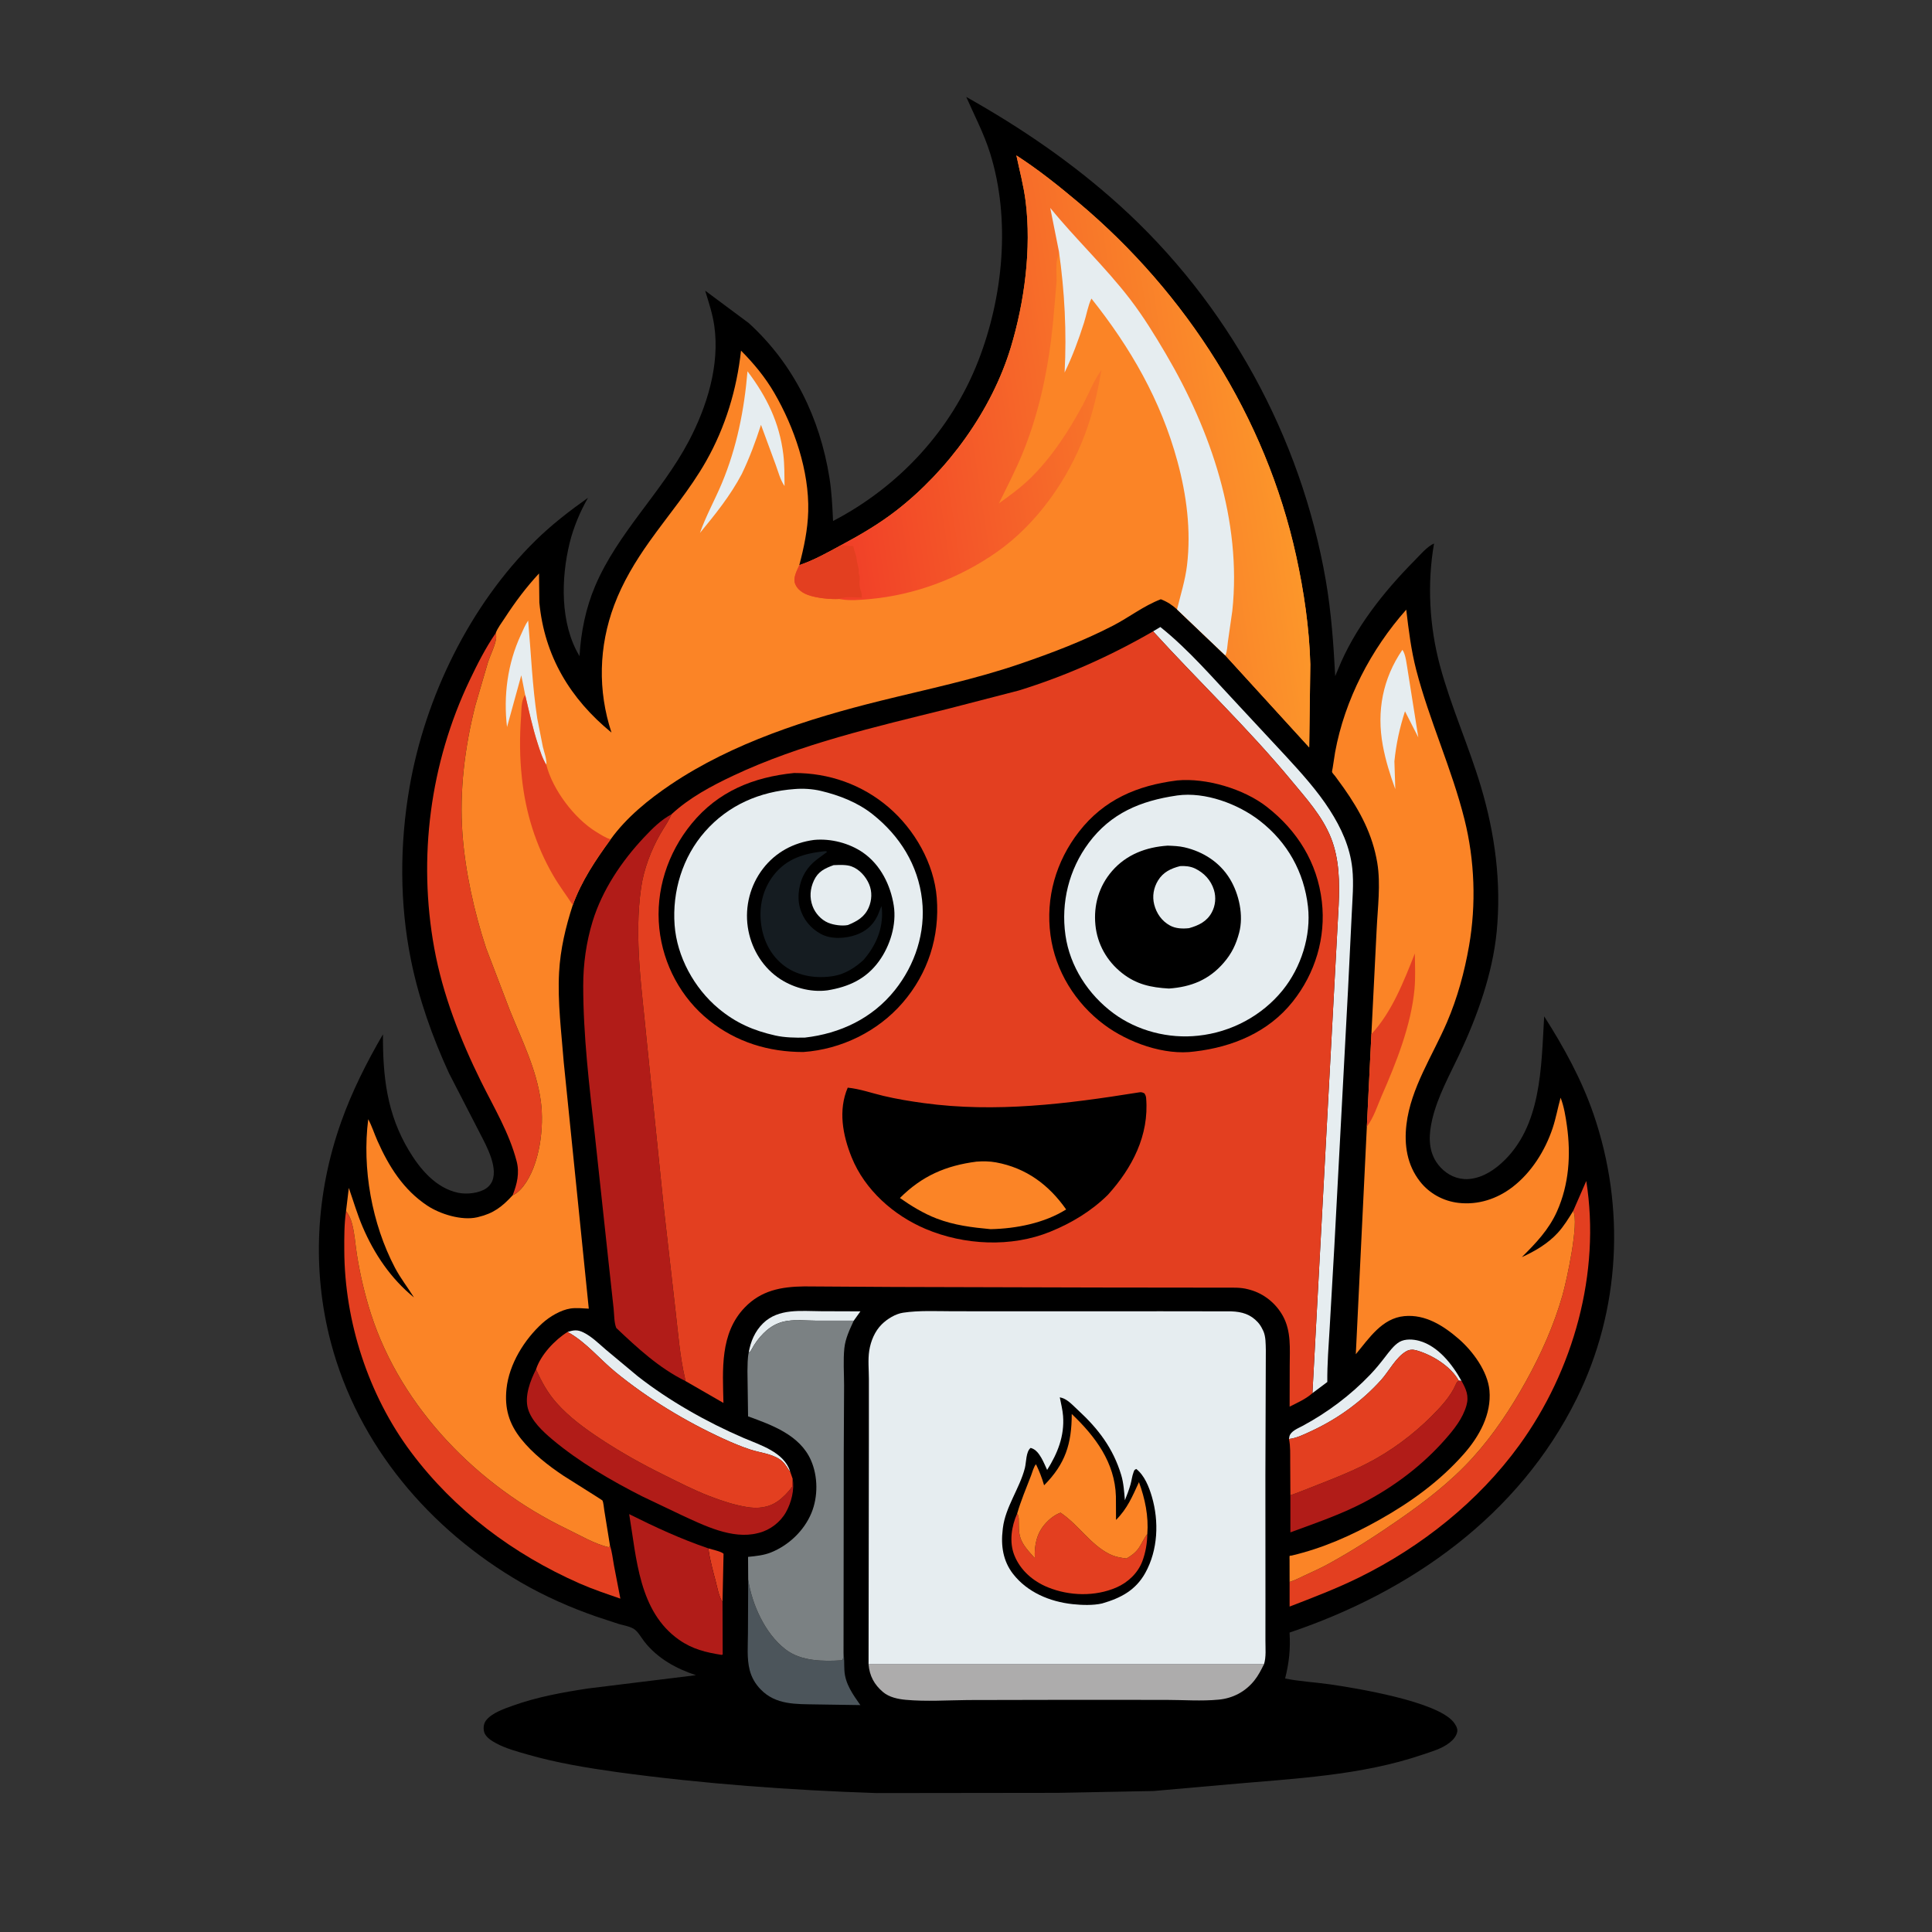 <?xml version="1.0" encoding="UTF-8" standalone="no"?>
<svg
   width="1024"
   height="1024"
   version="1.1"
   id="svg45"
   sodipodi:docname="codeigniter-logo.svg"
   inkscape:version="1.3.1 (91b66b0783, 2023-11-16)"
   xmlns:inkscape="http://www.inkscape.org/namespaces/inkscape"
   xmlns:sodipodi="http://sodipodi.sourceforge.net/DTD/sodipodi-0.dtd"
   xmlns="http://www.w3.org/2000/svg"
   xmlns:svg="http://www.w3.org/2000/svg">
  <rect width="100%" height="100%" fill="#333333" stroke="none"/>
  <sodipodi:namedview
     id="namedview45"
     pagecolor="#ffffff"
     bordercolor="#000000"
     borderopacity="0.25"
     inkscape:showpageshadow="2"
     inkscape:pageopacity="0.0"
     inkscape:pagecheckerboard="0"
     inkscape:deskcolor="#d1d1d1"
     inkscape:zoom="0.35838713"
     inkscape:cx="475.74253"
     inkscape:cy="355.76054"
     inkscape:window-width="1366"
     inkscape:window-height="715"
     inkscape:window-x="-8"
     inkscape:window-y="-8"
     inkscape:window-maximized="1"
     inkscape:current-layer="svg45" />
  <path
     d="M512.135 51.371C541.203 67.725 568.243 86.161 593.063 108.538C650.568 160.382 689.524 231.356 702.696 307.608C705.591 324.367 706.804 341.383 707.683 358.349L709.153 354.848C717.904 333.073 733.365 313.652 749.75 297.095C752.578 294.237 756.434 289.619 760.078 288.061C756.358 309.396 757.598 331.955 763.217 352.849C769.041 374.507 778.465 395.324 784.889 416.825C792.378 441.891 795.814 467.755 793.274 493.837C791.121 515.95 783.001 538.61 773.597 558.606C768.32 569.825 761.984 581.109 759.126 593.25C757.347 600.805 756.801 608.977 761.205 615.789C763.971 620.067 768.495 623.56 773.562 624.568L774.25 624.69L776.209 624.952C783.573 625.228 790.267 621.448 795.608 616.665C817.254 597.282 816.836 565.44 818.443 538.675C828.829 554.952 838.295 572.162 844.586 590.461C861.577 639.88 858.894 694.383 835.664 741.322C804.998 803.289 747.738 843.65 683.495 865.294C684.006 874.036 683.274 881.208 681.138 889.628C688.721 891.212 696.972 891.598 704.688 892.71C719.435 894.835 760.988 901.704 770.187 912.481C771.308 913.794 772.698 915.955 772.388 917.75C771.959 920.237 770.129 922.262 768.203 923.739C764.026 926.942 759.104 928.247 754.203 929.926C721.406 941.161 685.481 942.691 651.23 945.758L611.502 949.265L560.743 950.25L464.656 950.368C418.643 948.822 373.007 945.492 327.38 939.295C311.323 937.047 294.958 934.376 279.385 929.864C273.771 928.238 268.103 926.751 262.93 923.958C260.517 922.656 257.19 920.631 256.547 917.75C256.09 915.699 256.366 913.42 257.697 911.756C260.83 907.838 267.115 905.732 271.645 904.095C284.438 899.47 298.254 896.962 311.681 894.925L368.873 887.885C358.377 884.425 348.571 879.02 341.612 870.212C339.931 868.084 338.004 864.426 335.618 863.145C333.317 861.91 330.429 861.439 327.93 860.73L316.115 856.834C302.475 852.115 288.751 846.046 276.25 838.813C227.855 810.813 189.833 766.24 175.398 711.657C165.156 672.929 167.435 632.333 180.824 594.63C186.549 578.511 194.359 562.997 202.967 548.237C202.893 570.551 205.002 590.286 216.754 609.846C222.685 619.716 231.013 629.69 242.847 632.199C247.322 633.147 253.973 632.47 257.75 629.818C265.905 624.092 259.602 610.91 256.136 604.071L237.95 568.772C229.141 549.578 221.989 529.478 217.805 508.75C211.743 478.723 211.835 447.409 217.052 417.273C225.332 369.443 249.026 320.769 283.797 286.535C292.267 278.196 301.953 270.702 311.646 263.849C307.452 271.241 304.025 279.32 301.978 287.579C297.301 306.451 296.787 330.593 307.152 347.749C307.92 334.977 310.433 322.39 315.452 310.578C327.449 282.348 350.791 260.909 365.013 233.931C374.654 215.641 381.56 193.599 378.593 172.74C377.688 166.373 375.622 160.186 373.744 154.052L396.85 171.231C420.699 192.992 434.551 221.528 439.623 253.241C440.827 260.772 441.178 268.525 441.537 276.141C476.353 257.99 504.072 228.186 518.425 191.469C531.703 157.502 535.776 116.339 524.75 81.118C521.533 70.842 516.457 61.21 512.135 51.371Z"
     id="path2" />
  <path
     fill="#E33F20"
     d="M375.379 820.653C377.218 821.244 382.326 822.284 383.497 823.519L382.954 849.147C380.928 846.022 380.263 841.677 379.322 838.114C377.78 832.277 376.264 826.642 375.379 820.653Z"
     id="path3" />
  <path
     fill="#E6EDF0"
     d="M396.838 716.834C397.842 710.982 400.162 705.57 404.449 701.366C412.654 693.321 424.688 694.929 435.153 694.971L456.046 695.041L452.508 699.992L432.138 699.969C421.376 699.874 413.335 698.111 404.756 706.602C402.114 709.217 400.027 712.09 398.288 715.363C397.913 716.07 397.606 716.52 396.838 716.834Z"
     id="path4" />
  <path
     fill="#E6EDF0"
     d="M683.177 762.701L683.419 761.308C684.122 758.502 688.028 757.026 690.382 755.761C703.643 748.633 715.859 739.455 726.25 728.574C729.086 725.605 731.618 722.495 734.119 719.247C736.124 716.644 738.845 712.908 741.74 711.245C744.761 709.511 749.02 709.792 752.255 710.687C762.272 713.457 769.828 723.213 774.614 731.888L773.183 731.777C768.852 724.073 759.091 718.114 750.784 715.731C748.943 715.203 747.093 715.227 745.396 716.187C739.909 719.29 736.205 726.761 732.025 731.405C721.652 742.927 708.674 752.241 694.602 758.689C690.961 760.358 687.205 762.262 683.177 762.701Z"
     id="path5" />
  <path
     fill="#E6EDF0"
     d="M300.818 705.967C304.101 704.922 306.101 704.672 309.25 706.227C313.559 708.354 317.44 712.176 321.056 715.293L337.923 729.363C354.52 742.397 374.745 753.826 394.104 762.137C402.827 765.882 415.616 769.654 418.772 779.886C418.077 779.152 418.275 779.44 417.816 778.711C416.557 776.708 415.311 774.838 413.304 773.501C408.663 770.41 402.915 770.003 397.719 768.304C392.785 766.691 387.921 764.626 383.206 762.461C363.068 753.216 343.401 741.268 326.239 727.251C317.866 720.412 310.312 711.049 300.818 705.967Z"
     id="path6" />
  <path
     fill="#4C555B"
     d="M396.564 837.22C398.518 850.294 405.454 865.687 416 873.92L416.514 874.326C424.645 880.552 436.535 880.638 446.25 879.988C447.28 878.818 447.001 877.459 447.088 875.934C447.555 878.989 447.371 882.312 447.554 885.413C447.971 892.506 452.075 898.125 456.008 903.736L432.706 903.383C421.969 903.173 411.179 903.76 403.121 895.38C400.297 892.444 398.355 889.116 397.345 885.16C395.776 879.014 396.403 872.137 396.427 865.832L396.564 837.22Z"
     id="path7" />
  <path
     fill="#B11C18"
     d="M683.929 792.526L688.975 790.67C700.656 786.006 713.068 781.523 724.25 775.813C737.009 769.298 748.684 760.66 758.798 750.552C763.542 745.812 768.936 740.031 771.582 733.795C771.996 732.82 772.265 732.393 773.183 731.777L774.614 731.888C777.05 736.199 778.694 739.846 777.25 744.924C775.279 751.852 770.63 757.622 765.969 762.919C753.955 776.572 739.154 787.762 723.073 796.212C710.628 802.75 697.103 807.318 683.931 812.185L683.929 792.526Z"
     id="path8" />
  <path
     fill="#B11C18"
     d="M382.954 849.147L383.043 876.922L382.529 877.131C374.158 875.842 366.966 874.071 359.949 869.153C338.533 854.142 337.431 825.905 333.476 802.522C347.342 809.449 360.675 815.628 375.379 820.653C376.264 826.642 377.78 832.277 379.322 838.114C380.263 841.677 380.928 846.022 382.954 849.147Z"
     id="path9" />
  <path
     fill="#B11C18"
     d="M284.12 725.767C287.096 732.476 290.228 738.206 295.14 743.728C301.619 751.012 309.703 756.946 317.796 762.308C328.949 769.698 340.432 776.087 352.423 782.013C360.208 785.86 367.867 789.812 375.981 792.943C382.505 795.46 388.777 797.551 395.711 798.728C401.571 799.723 407.334 799.148 412.285 795.645C415.068 793.676 417.863 790.766 419.854 788L420.11 783.746C421.183 789.515 419.432 796.414 416.573 801.5C413.592 806.803 408.176 810.951 402.261 812.451L401.5 812.635C388.115 816.035 373.063 808.494 361.164 803.001L340.317 793.062C323.784 784.673 306.852 774.814 292.635 762.851C287.667 758.669 281.665 753.062 279.826 746.633C277.924 739.983 281.095 731.647 284.12 725.767Z"
     id="path10" />
  <path
     fill="#E33F20"
     d="M683.177 762.701C687.205 762.262 690.961 760.358 694.602 758.689C708.674 752.241 721.652 742.927 732.025 731.405C736.205 726.761 739.909 719.29 745.396 716.187C747.093 715.227 748.943 715.203 750.784 715.731C759.091 718.114 768.852 724.073 773.183 731.777C772.265 732.393 771.996 732.82 771.582 733.795C768.936 740.031 763.542 745.812 758.798 750.552C748.684 760.66 737.009 769.298 724.25 775.813C713.068 781.523 700.656 786.006 688.975 790.67L683.929 792.526L683.833 774.75C683.8 770.792 684.02 766.577 683.177 762.701Z"
     id="path11" />
  <path
     fill="#E6EDF0"
     d="M611.164 334.619L615.02 332.331C630.052 344.317 643.227 359.783 656.406 373.768L681.426 400.665C689.719 409.69 698.143 418.951 704.778 429.297C710.89 438.829 715.527 448.918 716.744 460.275C717.61 468.356 716.784 476.694 716.43 484.792L714.47 524.782L707.226 660.75L704.756 703.823C704.195 713.387 703.423 722.9 703.501 732.488L695.614 738.396L709.52 479.766C710.064 467.862 709.912 455.306 705.435 444.063C700.839 432.519 692.331 423.195 684.509 413.75C661.513 385.983 635.407 361.225 611.164 334.619Z"
     id="path12" />
  <path
     fill="#E33F20"
     d="M833.817 641.836L840.759 625.941C848.463 674.696 833.993 726.402 805.241 765.995C783.59 795.809 753.439 819.771 720.506 836.017C708.491 841.944 696 846.695 683.519 851.516L683.516 838.459C686.224 837.661 688.877 836.216 691.447 835.037C695.97 832.961 700.489 830.891 704.847 828.481C717.303 821.592 729.139 813.986 740.838 805.885C755.089 796.017 768.792 785.544 780.496 772.663C791.572 760.474 800.913 746.318 808.877 731.937C816.869 717.503 823.565 702.522 828.115 686.636C830.361 678.795 837.121 647.804 833.817 641.836Z"
     id="path13" />
  <path
     fill="#ADACAC"
     d="M460.355 882.073L669.935 882.087C668.419 885.124 666.92 888.097 664.779 890.758C660.05 896.636 653.486 900.113 646 900.838C636.787 901.729 627.245 900.985 617.985 900.974L562.498 900.955L512.977 901.056C502.193 901.164 490.851 901.924 480.11 900.94C475.931 900.557 471.284 899.589 468.009 896.817C463.342 892.866 460.829 888.185 460.355 882.073Z"
     id="path14" />
  <path
     fill="#E33F20"
     d="M183.409 641.919C185.047 643.918 185.937 646.111 186.598 648.586C188.026 653.94 188.303 659.591 189.182 665.057C190.89 675.672 193.348 686.223 196.644 696.458C212.71 746.351 253.612 787.839 300.37 810.324C307.36 813.686 315.182 818.391 322.75 820.088L323.296 819.114C324.384 822.347 324.786 826.281 325.405 829.654L328.809 847.311C321.538 844.789 314.219 842.361 307.169 839.253C272.045 823.77 240.889 800.477 217.841 769.649C195.222 739.395 182.636 700.447 182.477 662.734C182.447 655.787 182.418 648.812 183.409 641.919Z"
     id="path15" />
  <path
     fill="#E33F20"
     d="M284.12 725.767C286.557 718.141 294.12 710.11 300.818 705.967C310.312 711.049 317.866 720.412 326.239 727.251C343.401 741.268 363.068 753.216 383.206 762.461C387.921 764.626 392.785 766.691 397.719 768.304C402.915 770.003 408.663 770.41 413.304 773.501C415.311 774.838 416.557 776.708 417.816 778.711C418.275 779.44 418.077 779.152 418.772 779.886L420.11 783.746L419.854 788C417.863 790.766 415.068 793.676 412.285 795.645C407.334 799.148 401.571 799.723 395.711 798.728C388.777 797.551 382.505 795.46 375.981 792.943C367.867 789.812 360.208 785.86 352.423 782.013C340.432 776.087 328.949 769.698 317.796 762.308C309.703 756.946 301.619 751.012 295.14 743.728C290.228 738.206 287.096 732.476 284.12 725.767Z"
     id="path16" />
  <path
     fill="#E33F20"
     d="M262.75 335.558C262.926 336.425 263.083 337.366 262.968 338.25C262.445 342.258 259.954 346.984 258.668 350.88L251.979 373.75C246.34 395.821 243.444 419.218 245.121 442C246.602 462.111 251.328 483.357 257.627 502.5L270.228 535.465C276.607 551.373 284.301 566.461 286.647 583.648C288.522 597.383 286.097 617.514 277.371 628.734C275.895 630.633 273.938 632.577 271.71 633.52C274.04 627.582 275.475 621.767 273.816 615.441C269.833 600.252 261.818 587.106 254.927 573.154C243.926 550.881 234.645 527.135 230.178 502.619C221.434 454.64 227.917 404.585 248.924 360.547C252.985 352.035 257.389 343.323 262.75 335.558Z"
     id="path17" />
  <path
     fill="#7B8183"
     d="M396.838 716.834C397.606 716.52 397.913 716.07 398.288 715.363C400.027 712.09 402.114 709.217 404.756 706.602C413.335 698.111 421.376 699.874 432.138 699.969L452.508 699.992C450.392 704.564 448.065 709.423 447.534 714.5C446.854 720.992 447.381 727.73 447.386 734.25L447.207 770.009L447.088 875.934C447.001 877.459 447.28 878.818 446.25 879.988C436.535 880.638 424.645 880.552 416.514 874.326L416 873.92C405.454 865.687 398.518 850.294 396.564 837.22L396.489 825.178C400.619 824.759 404.786 824.367 408.672 822.805C418.044 819.037 426.185 811.301 430.067 801.932C433.643 793.302 433.572 782.484 429.806 773.938C423.928 760.599 409.136 755.295 396.494 750.7L396.164 726.761C396.244 723.552 396.161 719.974 396.838 716.834Z"
     id="path18" />
  <path
     fill="#B11C18"
     d="M363.297 731.981C349.319 725.11 337.835 714.441 326.631 703.845C325.448 700.88 325.563 696.727 325.222 693.505L322.703 670.34L315.281 601.56C312.313 575.343 309.119 548.873 309.116 522.462C309.115 510.94 310.727 499.321 314.111 488.301C319.212 471.691 329.575 456.306 341.423 443.753C345.803 439.111 350.203 434.644 355.89 431.612L355.711 432.029C354.113 435.671 351.783 438.816 349.833 442.254C345.034 450.712 341.241 460.681 339.835 470.322C335.908 497.247 340.312 525.071 342.818 552L351.88 640.634L358.054 694.825C359.431 706.653 360.367 718.929 363.056 730.537L363.297 731.981Z"
     id="path19" />
  <path
     fill="#FB8426"
     d="M726.87 548.105L729.647 492.747C730.182 481.278 731.875 468.657 729.981 457.289C727.493 442.357 720.894 429.965 712.251 417.686L707.722 411.453C707.376 410.996 706.173 409.712 706.028 409.244C705.913 408.875 706.272 407.533 706.341 407.061L707.629 398.713C712.715 370.909 726.643 344.187 745.338 323.133C746.606 333.823 747.915 344.598 750.62 355.036C757.595 381.961 769.476 407.358 776.219 434.348C781.628 455.993 782.465 479.328 778.626 501.321C776.203 515.206 772.477 528.903 766.901 541.877C759.34 559.469 747.74 576.634 745.445 596C744.164 606.807 745.748 617.448 752.656 626.256C757.641 632.612 765.012 636.615 773 637.545C783.396 638.755 793.478 635.474 801.727 629.111C811.721 621.402 818.943 609.864 822.918 597.976C824.677 592.715 825.651 587.153 827.15 581.806C828.973 586.508 829.808 591.773 830.505 596.75C832.656 612.094 831.616 627.788 825.24 642.061C820.916 651.742 814.042 658.934 806.609 666.302C813.554 663.186 820.539 659.054 825.705 653.371C828.898 649.858 831.339 645.862 833.817 641.836C837.121 647.804 830.361 678.795 828.115 686.636C823.565 702.522 816.869 717.503 808.877 731.937C800.913 746.318 791.572 760.474 780.496 772.663C768.792 785.544 755.089 796.017 740.838 805.885C729.139 813.986 717.303 821.592 704.847 828.481C700.489 830.891 695.97 832.961 691.447 835.037C688.877 836.216 686.224 837.661 683.516 838.459L683.492 826.839C683.492 826.676 683.426 824.836 683.488 824.749C683.713 824.434 684.241 824.571 684.618 824.482C701.171 820.555 716.033 813.975 730.854 805.672C747.664 796.255 763.239 785.023 776.019 770.458C784.054 761.301 790.559 749.592 789.441 736.999C788.544 726.896 780.613 716.127 773.184 709.686C765.105 702.682 755.514 696.515 744.327 697.572C732.414 698.697 725.602 709.409 718.605 717.761L724.459 597.152L726.87 548.105Z"
     id="path20" />
  <path
     fill="#E6EDF0"
     d="M743.301 344.412C745.13 346.857 745.578 352.474 746.138 355.5L751.73 390.835L744.67 376.987C741.832 385.881 739.99 394.218 739.061 403.532L739.538 418.256C736.757 410.617 734.388 403.083 732.912 395.067C729.579 376.968 732.884 359.603 743.301 344.412Z"
     id="path21" />
  <path
     fill="#E33F20"
     d="M726.87 548.105C737.757 536.424 744.048 520.104 749.896 505.375C749.983 511.659 750.293 518.066 749.703 524.329C747.897 543.478 740.095 563.095 732.42 580.601C729.996 586.131 728.136 592.325 724.459 597.152L726.87 548.105Z"
     id="path22" />
  <path
     fill="#E6EDF0"
     d="M460.355 882.073L460.527 763.034L460.532 730.986C460.53 726.131 459.958 720.621 460.721 715.834C461.533 710.735 463.687 705.518 467.418 701.855C470.265 699.06 474.617 696.37 478.615 695.767C487.248 694.466 496.498 694.985 505.213 694.994L544.036 695.004L616.246 694.996L652.587 695.044C658.295 695.258 662.852 696.583 666.774 700.929C667.843 702.114 668.557 703.359 669.25 704.788L669.581 705.455C670.917 708.386 670.827 712.308 670.914 715.5L670.683 782.188L670.717 847.28L670.702 869.547C670.684 873.485 671.172 878.343 669.935 882.087L460.355 882.073Z"
     id="path23" />
  <path
     d="M561.713 740.61C562.574 740.797 563.326 741.025 564.127 741.406C566.671 742.615 569.296 745.48 571.412 747.429C582.148 757.313 589.979 767.621 594.25 781.729C595.571 786.093 595.809 790.651 596.218 795.173C597.313 792.399 598.399 789.639 599.207 786.765C599.79 784.693 599.998 782.468 600.75 780.454C601.165 779.341 601.126 779.075 602.25 778.579C606.614 782.027 609.003 788.082 610.524 793.288C614.356 806.401 613.763 821.553 607.037 833.663C601.889 842.932 593.972 847.016 584.141 849.862C579.412 850.961 573.321 850.751 568.484 850.229C556.453 848.931 544.568 843.983 536.968 834.25C531.602 827.378 530.418 819.159 531.45 810.75L531.549 809.863C532.908 798.7 540.435 788.915 543.206 778.091C543.981 775.061 543.733 769.408 546.25 767.424L546.968 767.656C551.011 769.122 553.301 775.493 555.005 779.083C560.554 770.314 564.241 761.104 563.451 750.517C563.206 747.235 562.338 743.841 561.713 740.61Z"
     id="path24" />
  <path
     fill="#E33F20"
     d="M539.105 802.23L539.479 802.874C540.085 804.008 539.943 805.438 539.973 806.686C540.032 809.123 539.936 811.654 540.523 814.032C541.696 818.786 545.346 822.297 548.469 825.859C548.172 818.892 549.416 812.56 554.333 807.219C556.428 804.944 559.185 802.801 562.114 801.754C571.456 807.976 577.879 818.574 587.951 823.637C590.975 825.157 593.76 825.594 597.068 826.042C599.636 824.548 601.909 822.929 603.62 820.425C605.256 818.033 606.253 815.36 608.101 813.082C608.033 817.944 607.176 822.948 605.465 827.5C603.102 833.785 597.782 838.776 591.687 841.412C580.366 846.308 566.803 845.921 555.453 841.331C547.601 838.156 540.829 832.353 537.637 824.365C534.823 817.325 536.089 808.985 539.105 802.23Z"
     id="path25" />
  <path
     fill="#FB8426"
     d="M539.105 802.23C541.1 795.422 543.944 788.625 546.512 782C547.034 780.653 548.047 776.966 549.107 776.102C550.878 779.763 552.266 783.326 553.396 787.241C564.674 775.869 568.038 765.209 568.046 749.436C580.553 761.35 590.932 775.146 591.457 793.132L591.515 805.595C597.528 799.603 600.178 793.137 603.673 785.563C606.901 794.375 608.836 803.633 608.101 813.082C606.253 815.36 605.256 818.033 603.62 820.425C601.909 822.929 599.636 824.548 597.068 826.042C593.76 825.594 590.975 825.157 587.951 823.637C577.879 818.574 571.456 807.976 562.114 801.754C559.185 802.801 556.428 804.944 554.333 807.219C549.416 812.56 548.172 818.892 548.469 825.859C545.346 822.297 541.696 818.786 540.523 814.032C539.936 811.654 540.032 809.123 539.973 806.686C539.943 805.438 540.085 804.008 539.479 802.874L539.105 802.23Z"
     id="path26" />
  <path
     fill="#FB8426"
     d="M445.984 288.866C455.972 283.51 465.83 277.74 474.814 270.798C502.392 249.492 525.676 217.5 535.764 184.077C543.033 159.996 546.744 131.788 543.604 106.693C542.584 98.542 540.407 90.425 538.711 82.378C550.256 89.828 561.002 98.419 571.515 107.248C628.831 155.382 670.845 221.151 686.978 294.576C691.098 313.328 693.986 332.955 694.492 352.161L693.901 396.12L649.44 347.381L623.857 322.999C621.239 320.625 618.587 318.898 615.265 317.62C606.166 321.085 598.496 327.178 589.85 331.644C574.111 339.775 557.526 346.069 540.789 351.806C516.562 360.111 491.527 365.273 466.705 371.428C428.423 380.92 388.418 393.652 355.479 415.834C343.804 423.697 331.955 433.309 323.673 444.845C315.589 455.954 308.35 466.687 303.578 479.678C299.801 491.301 296.996 503.119 296.329 515.364C295.469 531.155 297.581 547.238 298.793 562.989L312.068 693.618C308.931 693.482 305.422 693.058 302.313 693.546C297.144 694.357 291.354 697.813 287.496 701.298C277.91 709.96 269.857 722.989 268.468 736C267.36 746.379 269.708 754.532 276.234 762.716C282.303 770.327 290.624 776.825 298.696 782.199C300.829 783.62 319.146 795.013 319.288 795.262C319.878 796.298 320.079 799.357 320.296 800.587L323.296 819.114L322.75 820.088C315.182 818.391 307.36 813.686 300.37 810.324C253.612 787.839 212.71 746.351 196.644 696.458C193.348 686.223 190.89 675.672 189.182 665.057C188.303 659.591 188.026 653.94 186.598 648.586C185.937 646.111 185.047 643.918 183.409 641.919L184.881 629.627C187.28 636.46 189.3 643.454 192.142 650.121C198.321 664.617 207.16 677.697 219.409 687.671C216.094 682.326 212.267 677.511 209.324 671.906C197.092 648.612 191.837 619.328 195.172 593.201C197.086 596.757 198.384 600.893 200.032 604.611C206.073 618.243 213.797 630.579 226.43 638.979C233.282 643.536 244.641 647.034 252.793 645.216L253.5 645.043C261.577 643.126 266.144 639.588 271.71 633.52C273.938 632.577 275.895 630.633 277.371 628.734C286.097 617.514 288.522 597.383 286.647 583.648C284.301 566.461 276.607 551.373 270.228 535.465L257.627 502.5C251.328 483.357 246.602 462.111 245.121 442C243.444 419.218 246.34 395.821 251.979 373.75L258.668 350.88C259.954 346.984 262.445 342.258 262.968 338.25C263.083 337.366 262.926 336.425 262.75 335.558C263.707 332.885 265.909 330.061 267.478 327.647C273.008 319.14 278.788 311.388 285.694 303.943L285.871 319.36C288.562 347.759 302.237 370.398 324.093 388.273C316.785 366.046 317.321 342.701 325.531 320.75C330.064 308.629 336.756 297.536 344.225 287.02C354.255 272.901 365.699 259.539 374.25 244.437C384.489 226.353 390.501 206.472 392.753 185.845C399.474 192.575 405.628 200.037 410.41 208.279C420.998 226.525 428.932 249.668 428.376 270.997C428.122 280.748 426.102 290.175 423.646 299.569C431.325 296.993 438.876 292.751 445.984 288.866Z"
     id="path27" />
  <path
     fill="#E6EDF0"
     d="M278.368 368.406L276.292 357.918L268.735 385.355C266.772 368.887 269.005 351.661 276.031 336.579C277.201 334.067 278.33 331.178 279.93 328.923C281.47 346.239 282.11 363.547 284.75 380.76L287.712 395.784C288.4 398.719 289.882 402.398 289.581 405.414C287.482 402.031 286.251 398.006 285.027 394.237C282.283 385.784 280.418 377.047 278.368 368.406Z"
     id="path28" />
  <path
     fill="#E6EDF0"
     d="M396.191 196.787C406.4 210.336 413.09 223.876 415.172 240.823C415.844 246.304 415.743 252.088 415.83 257.608C413.619 254.544 412.453 249.899 411.135 246.337L403.337 225.171C400.419 234.214 397.293 242.611 393.181 251.194C387.09 262.728 379.243 272.438 370.987 282.467C374.163 273.413 378.895 264.982 382.596 256.137C390.516 237.211 394.487 217.155 396.191 196.787Z"
     id="path29" />
  <path
     fill="#E33F20"
     d="M278.368 368.406C280.418 377.047 282.283 385.784 285.027 394.237C286.251 398.006 287.482 402.031 289.581 405.414C292.868 418.486 304.465 433.906 316.055 440.944C318.211 442.253 321.226 444.236 323.673 444.845C315.589 455.954 308.35 466.687 303.578 479.678C300.165 474.451 296.39 469.486 293.25 464.078C283.965 448.086 278.624 430.87 276.633 412.5C275.428 401.38 275.359 390.895 276.185 379.75C276.449 376.191 276.084 371.257 278.368 368.406Z"
     id="path30" />
  <defs
     id="defs31">
    <linearGradient
       id="gradient_0"
       gradientUnits="userSpaceOnUse"
       x1="444.407"
       y1="264.788"
       x2="676.799"
       y2="229.575">
      <stop
         offset="0"
         stop-color="#F14028"
         id="stop30" />
      <stop
         offset="1"
         stop-color="#FC962A"
         id="stop31" />
    </linearGradient>
  </defs>
  <path
     fill="url(#gradient_0)"
     d="M445.984 288.866C455.972 283.51 465.83 277.74 474.814 270.798C502.392 249.492 525.676 217.5 535.764 184.077C543.033 159.996 546.744 131.788 543.604 106.693C542.584 98.542 540.407 90.425 538.711 82.378C550.256 89.828 561.002 98.419 571.515 107.248C628.831 155.382 670.845 221.151 686.978 294.576C691.098 313.328 693.986 332.955 694.492 352.161L693.901 396.12L649.44 347.381L623.857 322.999C625.73 315.221 628.199 307.574 629.147 299.601C631.35 281.078 628.92 262.403 624.055 244.5C615.267 212.157 599.238 184.324 578.473 158.25C576.641 162.052 575.87 166.919 574.574 170.988C571.7 180.015 568.42 188.945 564.257 197.465C565.384 176.014 564.279 154.604 561.274 133.363C561.116 134.47 560.978 135.313 560.608 136.37C559.333 140.011 560.201 145.791 559.964 149.75L558.211 170.032C555.902 194.023 551.21 217.64 542.086 240.025C538.348 249.195 533.786 257.897 529.459 266.79C535.206 262.683 541.083 258.396 546.133 253.446C557.452 242.349 566.201 228.865 573.708 214.992C576.999 208.909 579.721 201.562 583.812 196.07C581.762 207.974 579.183 219.205 574.914 230.554C566.014 254.218 549.539 277.633 528.727 292.32C508.748 306.419 485.13 315.364 460.75 317.546C455.895 317.98 450.499 318.448 445.678 317.634L444.74 317.462C440.001 317.743 432.611 316.947 428.21 315.326C425.485 314.323 422.724 312.489 421.551 309.717C420.109 306.31 422.291 302.691 423.646 299.569C431.325 296.993 438.876 292.751 445.984 288.866Z"
     id="path31" />
  <path
     fill="#E33F20"
     d="M445.984 288.866C448.105 289.227 450.112 289.413 452.264 289.44L452.417 290.19C452.864 292.31 453.839 294.248 454.031 296.426C454.152 297.797 454.658 299.234 454.885 300.625L455.05 301.287C455.269 302.281 455.183 301.857 455.153 303.004C455.118 304.368 455.036 303.6 455.409 304.687C455.87 306.034 455.559 307.33 455.524 308.723C455.476 310.613 455.859 312.185 456.494 313.955C456.809 314.832 456.798 315.411 456.749 316.325L457 316.755C453.427 316.711 447.946 315.928 444.74 317.462C440.001 317.743 432.611 316.947 428.21 315.326C425.485 314.323 422.724 312.489 421.551 309.717C420.109 306.31 422.291 302.691 423.646 299.569C431.325 296.993 438.876 292.751 445.984 288.866Z"
     id="path32" />
  <path
     fill="#E6EDF0"
     d="M561.274 133.363L556.647 110.185C570.131 126.77 585.832 141.477 598.907 158.5C605.938 167.655 612.082 177.643 617.933 187.592C641.785 228.154 658.227 276.133 653.155 323.748L650.836 339.941C650.513 342.139 650.478 345.428 649.44 347.381L623.857 322.999C625.73 315.221 628.199 307.574 629.147 299.601C631.35 281.078 628.92 262.403 624.055 244.5C615.267 212.157 599.238 184.324 578.473 158.25C576.641 162.052 575.87 166.919 574.574 170.988C571.7 180.015 568.42 188.945 564.257 197.465C565.384 176.014 564.279 154.604 561.274 133.363Z"
     id="path33" />
  <path
     fill="#E33F20"
     d="M611.164 334.619C635.407 361.225 661.513 385.983 684.509 413.75C692.331 423.195 700.839 432.519 705.435 444.063C709.912 455.306 710.064 467.862 709.52 479.766L695.614 738.396C692.179 741.485 687.612 743.489 683.526 745.546L683.575 723.737C683.602 714.879 684.424 705.667 680.017 697.603C676.298 690.8 669.915 685.63 662.414 683.584L661.5 683.346C657.481 682.255 653.35 682.489 649.219 682.484L632.821 682.463L582.36 682.405L473.72 682.119L426.217 681.823C414.07 681.981 403.465 683.909 394.702 693.029C381.525 706.745 383.047 725.984 383.442 743.587L363.297 731.981L363.056 730.537C360.367 718.929 359.431 706.653 358.054 694.825L351.88 640.634L342.818 552C340.312 525.071 335.908 497.247 339.835 470.322C341.241 460.681 345.034 450.712 349.833 442.254C351.783 438.816 354.113 435.671 355.711 432.029L355.89 431.612C365.256 422.863 377.198 416.499 388.708 411.078C424.32 394.307 463.984 385.253 502.033 375.789L540 365.969C564.842 358.304 588.685 347.63 611.164 334.619Z"
     id="path34" />
  <path
     d="M449.315 576.475C455.832 577.152 461.826 579.314 468.156 580.823C475.198 582.501 482.488 583.692 489.656 584.668C527.744 589.852 565.453 585.105 603.105 579.074C604.794 578.804 604.954 578.755 606.537 579.473C607.097 580.345 607.39 580.96 607.477 582.012C609.118 601.742 600.087 619.087 587.151 633.334C578.432 641.937 567.973 648.221 556.684 652.823C535.986 661.261 511.071 660.015 490.625 651.381C473.678 644.224 458.373 630.702 451.394 613.411C446.655 601.668 444.181 588.476 449.315 576.475Z"
     id="path35" />
  <path
     fill="#FB8426"
     d="M517.545 615.692C520.994 615.437 524.479 615.458 527.891 616.084C543.855 619.014 555.902 627.939 565.072 641.027C553.536 648.289 538.537 651.211 525.055 651.486C515.158 650.57 505.767 649.421 496.412 645.832C489.606 643.221 482.922 639.16 476.974 634.963C488.739 623.222 501.346 617.788 517.545 615.692Z"
     id="path36" />
  <path
     d="M623.552 413.698L623.959 413.64C639.292 412.209 659.168 418.103 671.327 427.548C687.629 440.212 698.215 457.197 700.608 477.829C702.827 496.957 697.098 515.881 685.161 530.896C672.268 547.113 653.282 554.967 633.198 557.305C617.165 559.581 597.93 552.569 585.251 543.118C569.986 531.738 559.352 514.657 556.791 495.703C554.111 475.865 559.64 456.561 571.898 440.796C585.116 423.794 602.748 416.352 623.552 413.698Z"
     id="path37" />
  <path
     fill="#E6EDF0"
     d="M623.552 421.674L623.988 421.606C638.732 419.567 656.195 426.067 667.75 435.054C682.345 446.406 691.184 462.157 693.254 480.553C694.986 495.936 689.609 512.709 679.93 524.726C668.926 538.386 652.529 547.098 635.121 548.935C619.478 550.672 602.808 546.439 590.091 537C576.765 527.108 567.064 512.21 564.712 495.678C562.241 478.312 566.598 460.774 577.064 446.736C588.845 430.936 604.622 424.464 623.552 421.674Z"
     id="path38" />
  <path
     d="M618.922 448.212C621.864 448.327 624.87 448.426 627.75 449.088C637.735 451.385 646.556 457.06 651.902 465.885C656.752 473.892 659.206 485.2 656.786 494.34C655.138 500.564 652.859 505.33 648.62 510.256C640.802 519.339 631.275 523.124 619.553 523.947C609.987 523.397 602.305 521.769 594.668 515.727C586.672 509.401 581.586 500.422 580.59 490.257C579.557 479.717 582.478 469.654 589.431 461.641C597.037 452.876 607.542 448.944 618.922 448.212Z"
     id="path39" />
  <path
     fill="#E6EDF0"
     d="M625.503 459.046C628.133 458.904 630.9 459.145 633.308 460.287C638.172 462.592 641.842 466.539 643.426 471.718C644.621 475.625 644.217 479.974 642.282 483.569C639.651 488.455 635.335 490.497 630.211 491.947C626.815 492.315 623.147 492.212 620.088 490.532C615.749 488.149 612.962 484.141 611.75 479.404C610.641 475.069 611.434 470.536 613.737 466.75C616.495 462.217 620.575 460.318 625.503 459.046Z"
     id="path40" />
  <path
     d="M420.879 409.707C439.348 409.66 456.836 415.794 470.919 427.823C484.694 439.589 495.067 457.588 496.503 475.851C498.118 496.398 491.906 515.871 478.401 531.498C465.241 546.726 445.834 556.19 425.769 557.59C407.444 557.598 390.317 552.386 375.898 540.869C360.959 528.936 351.484 511.187 349.46 492.189C347.318 472.081 353.81 452.144 366.573 436.562C380.615 419.417 399.313 411.878 420.879 409.707Z"
     id="path41" />
  <path
     fill="#E6EDF0"
     d="M421.268 418.206C425.681 417.824 430.761 418.162 435.069 419.189C444.874 421.526 454.555 425.285 462.519 431.6C476.905 443.008 486.62 458.492 488.711 476.939C490.668 494.2 485.023 511.392 474.261 524.851C462.328 539.773 445.337 547.802 426.596 549.951C421.563 550.056 415.901 549.956 410.978 548.85C399.374 546.243 390.052 542.215 380.82 534.517C367.96 523.794 358.784 507.085 357.553 490.281C356.246 472.426 361.755 454.263 373.659 440.75C386.094 426.635 402.766 419.523 421.268 418.206Z"
     id="path42" />
  <path
     d="M431.449 445.183C440.289 444.311 450.246 446.879 457.522 451.974C466.702 458.404 472.013 469.099 473.713 479.982C475.282 490.025 471.778 501.314 465.89 509.444C459.071 518.861 449.862 523.061 438.617 524.897C429.501 526.137 419.552 523.298 412.136 517.964C403.441 511.711 397.867 501.826 396.338 491.32C394.745 480.373 397.669 469.165 404.385 460.423C411.096 451.69 420.617 446.615 431.449 445.183Z"
     id="path43" />
  <path
     fill="#E6EDF0"
     d="M441.835 458.546C444.785 458.446 448.527 458.191 451.321 459.211C455.529 460.746 458.929 464.598 460.647 468.651C462.321 472.598 462.125 477.103 460.439 481C458.24 486.081 454.264 488.281 449.402 490.296C446.227 490.904 441.761 490.284 438.833 489.032C435.189 487.473 432.08 484.023 430.702 480.325C428.997 475.75 429.343 471.11 431.383 466.7C433.606 461.895 437.139 460.254 441.835 458.546Z"
     id="path44" />
  <path
     fill="#151C21"
     d="M436.866 451.179C438.006 451.145 437.487 451.019 438.436 451.5C433.701 455.143 430.195 456.875 426.867 462.207C423.581 467.471 422.338 474.909 423.933 480.969C425.543 487.087 429.597 492.069 435.13 495.037C440.562 497.95 448.032 497.5 453.75 495.487C458.837 493.696 462.588 490.474 464.974 485.618C465.834 483.866 466.349 481.983 467.239 480.235L467.454 482.191C468.109 492.388 464.193 501.338 457.63 508.834C453.382 512.781 447.917 516.256 442.096 517.266C433.227 518.805 423.378 517.566 415.989 512.129C408.736 506.793 404.659 498.874 403.438 490.047C402.14 480.671 404.203 471.355 410.088 463.815C416.961 455.011 426.262 452.333 436.866 451.179Z"
     id="path45" />
</svg>
